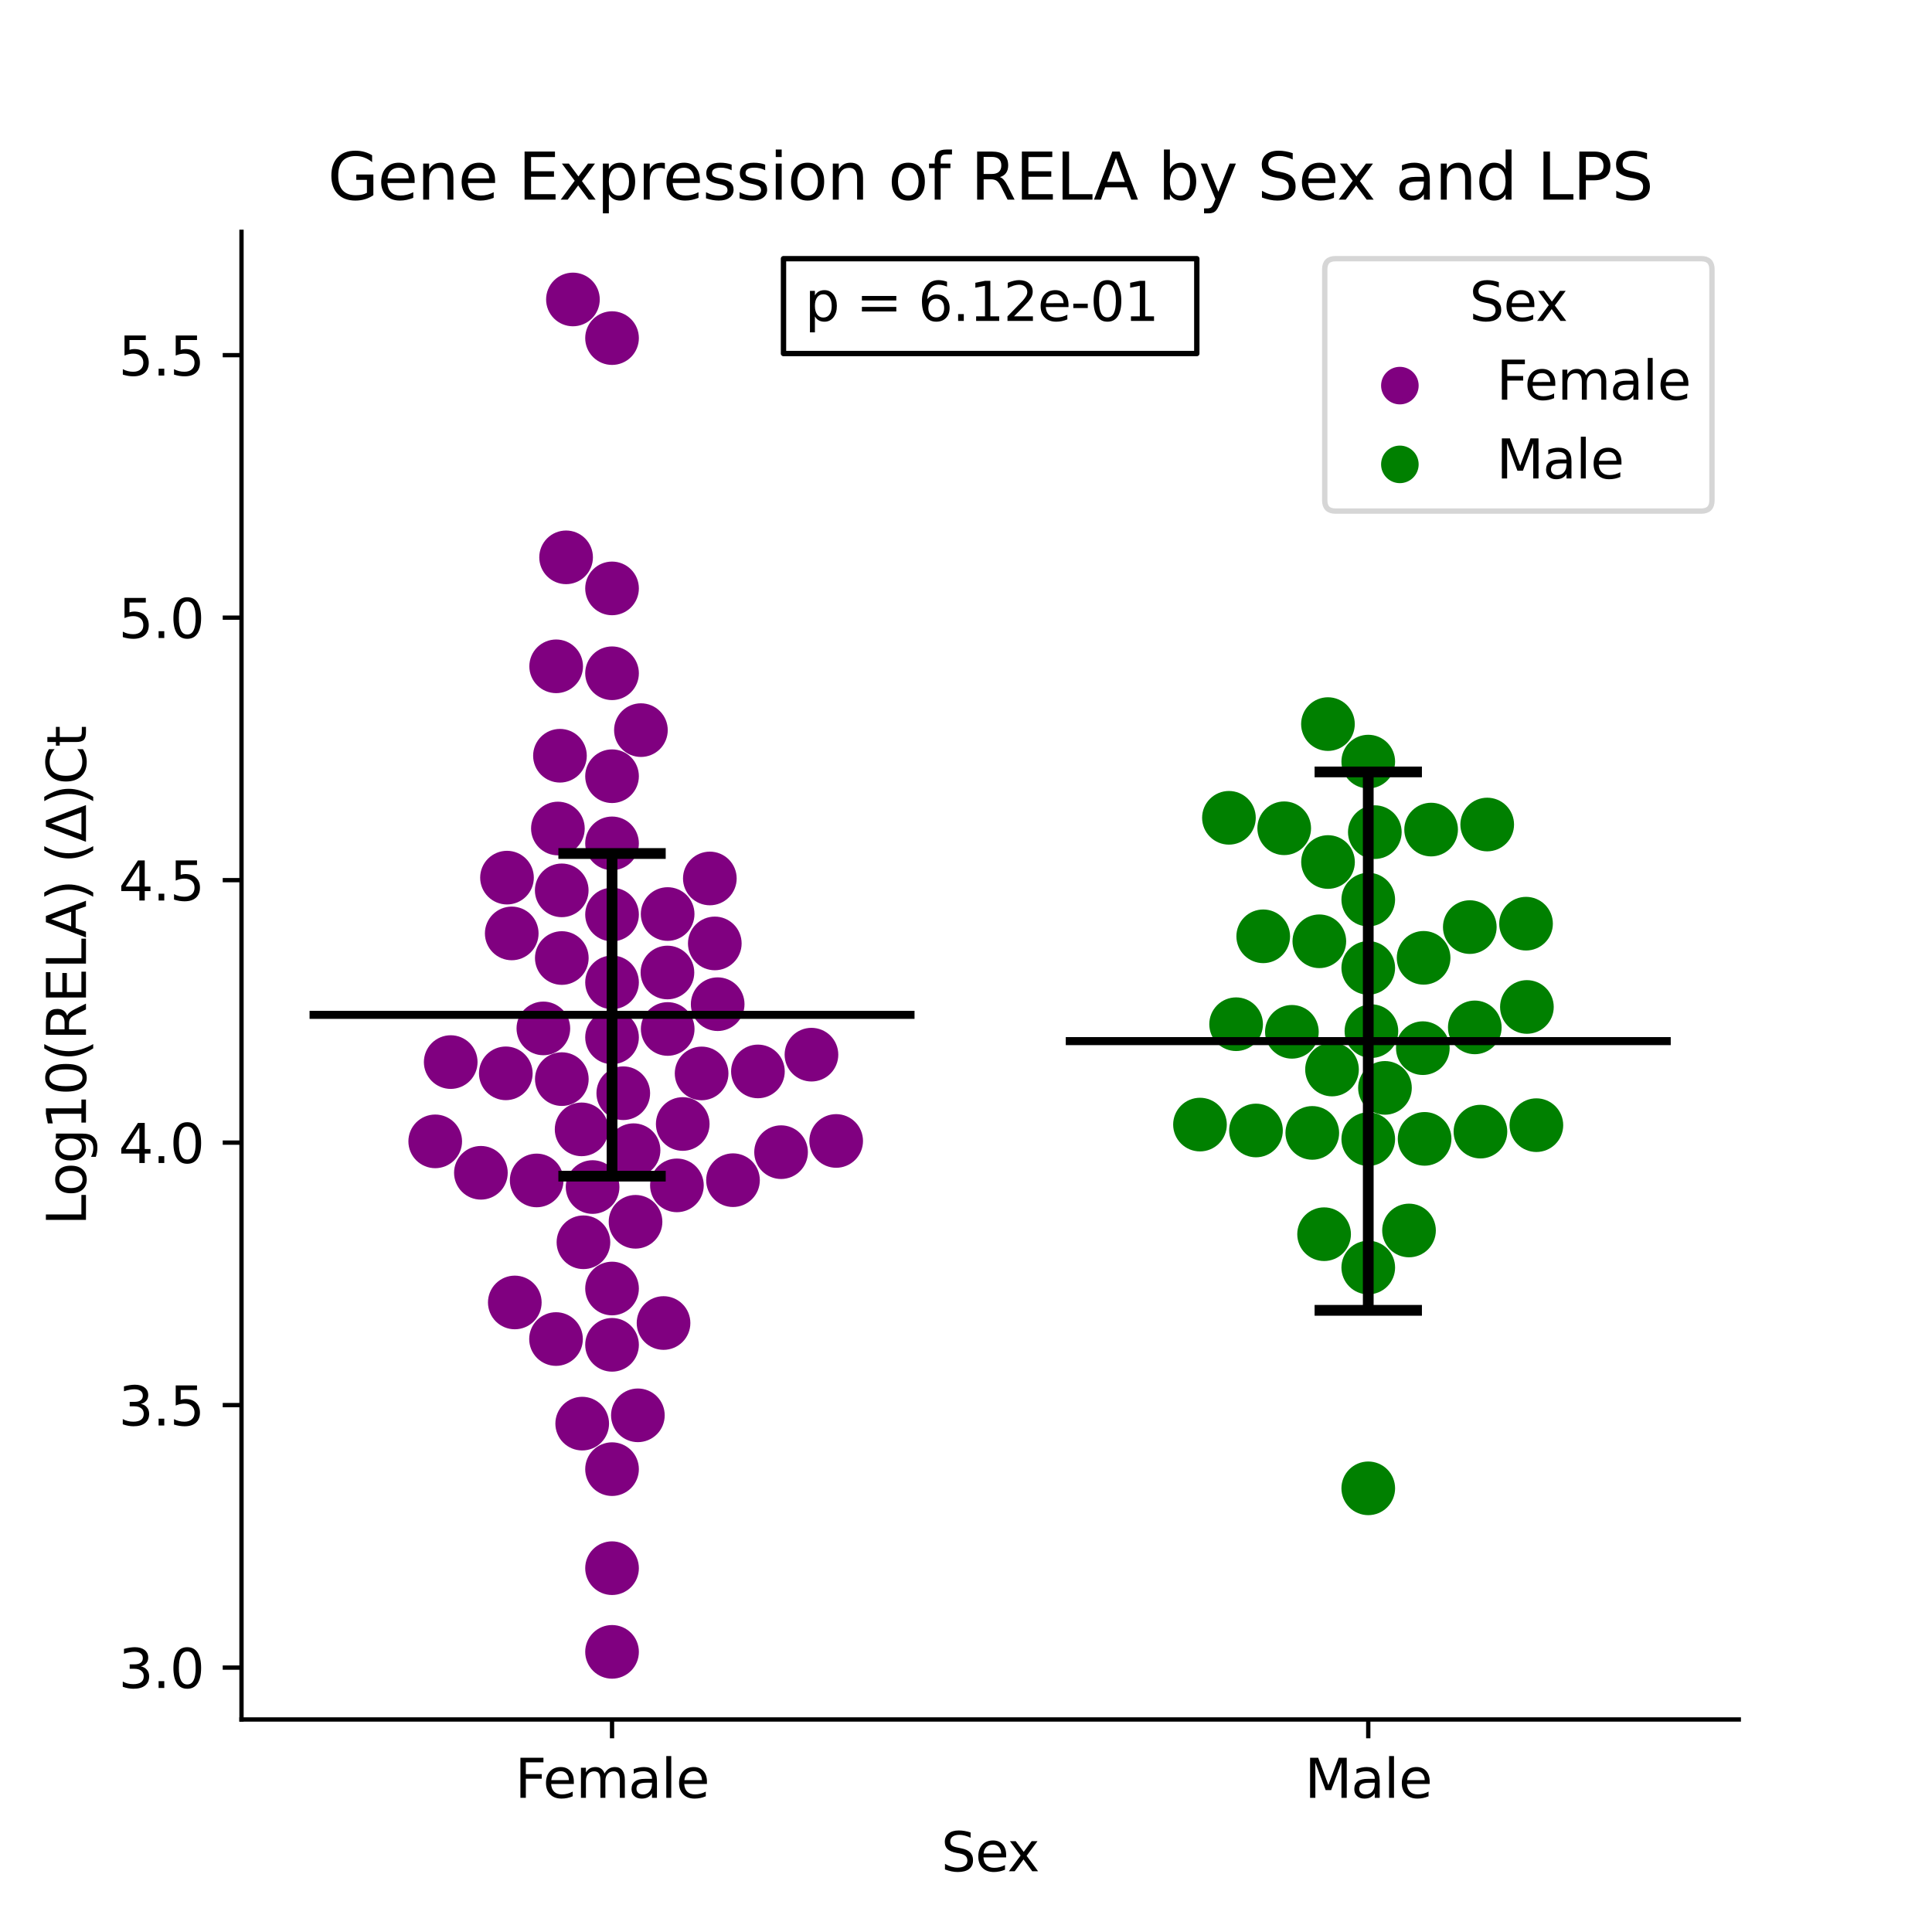<?xml version="1.0" encoding="utf-8" standalone="no"?>
<!DOCTYPE svg PUBLIC "-//W3C//DTD SVG 1.1//EN"
  "http://www.w3.org/Graphics/SVG/1.1/DTD/svg11.dtd">
<svg xmlns:xlink="http://www.w3.org/1999/xlink" width="360pt" height="360pt" viewBox="0 0 360 360" xmlns="http://www.w3.org/2000/svg" version="1.1">
 <defs>
  <style type="text/css">*{stroke-linejoin: round; stroke-linecap: butt}</style>
 </defs>
 <g id="figure_1">
  <g id="patch_1">
   <path d="M 0 360 
L 360 360 
L 360 0 
L 0 0 
z
" style="fill: #ffffff"/>
  </g>
  <g id="axes_1">
   <g id="patch_2">
    <path d="M 45 320.4 
L 324 320.4 
L 324 43.2 
L 45 43.2 
z
" style="fill: #ffffff"/>
   </g>
   <g id="PathCollection_1">
    <defs>
     <path id="C0_0_ccbb82aaf0" d="M 0 5 
C 1.326 5 2.598 4.473 3.536 3.536 
C 4.473 2.598 5 1.326 5 -0 
C 5 -1.326 4.473 -2.598 3.536 -3.536 
C 2.598 -4.473 1.326 -5 0 -5 
C -1.326 -5 -2.598 -4.473 -3.536 -3.536 
C -4.473 -2.598 -5 -1.326 -5 0 
C -5 1.326 -4.473 2.598 -3.536 3.536 
C -2.598 4.473 -1.326 5 0 5 
z
"/>
    </defs>
    <g clip-path="url(#p6e7a9da426)">
     <use xlink:href="#C0_0_ccbb82aaf0" x="124.406" y="170.317" style="fill: #800080"/>
    </g>
    <g clip-path="url(#p6e7a9da426)">
     <use xlink:href="#C0_0_ccbb82aaf0" x="89.608" y="218.533" style="fill: #800080"/>
    </g>
    <g clip-path="url(#p6e7a9da426)">
     <use xlink:href="#C0_0_ccbb82aaf0" x="132.268" y="163.689" style="fill: #800080"/>
    </g>
    <g clip-path="url(#p6e7a9da426)">
     <use xlink:href="#C0_0_ccbb82aaf0" x="104.34" y="140.821" style="fill: #800080"/>
    </g>
    <g clip-path="url(#p6e7a9da426)">
     <use xlink:href="#C0_0_ccbb82aaf0" x="83.984" y="197.904" style="fill: #800080"/>
    </g>
    <g clip-path="url(#p6e7a9da426)">
     <use xlink:href="#C0_0_ccbb82aaf0" x="114.045" y="273.754" style="fill: #800080"/>
    </g>
    <g clip-path="url(#p6e7a9da426)">
     <use xlink:href="#C0_0_ccbb82aaf0" x="151.203" y="196.522" style="fill: #800080"/>
    </g>
    <g clip-path="url(#p6e7a9da426)">
     <use xlink:href="#C0_0_ccbb82aaf0" x="130.735" y="200.018" style="fill: #800080"/>
    </g>
    <g clip-path="url(#p6e7a9da426)">
     <use xlink:href="#C0_0_ccbb82aaf0" x="81.097" y="212.676" style="fill: #800080"/>
    </g>
    <g clip-path="url(#p6e7a9da426)">
     <use xlink:href="#C0_0_ccbb82aaf0" x="114.045" y="292.208" style="fill: #800080"/>
    </g>
    <g clip-path="url(#p6e7a9da426)">
     <use xlink:href="#C0_0_ccbb82aaf0" x="94.471" y="163.535" style="fill: #800080"/>
    </g>
    <g clip-path="url(#p6e7a9da426)">
     <use xlink:href="#C0_0_ccbb82aaf0" x="95.926" y="242.694" style="fill: #800080"/>
    </g>
    <g clip-path="url(#p6e7a9da426)">
     <use xlink:href="#C0_0_ccbb82aaf0" x="126.134" y="220.877" style="fill: #800080"/>
    </g>
    <g clip-path="url(#p6e7a9da426)">
     <use xlink:href="#C0_0_ccbb82aaf0" x="114.045" y="144.636" style="fill: #800080"/>
    </g>
    <g clip-path="url(#p6e7a9da426)">
     <use xlink:href="#C0_0_ccbb82aaf0" x="114.045" y="157.15" style="fill: #800080"/>
    </g>
    <g clip-path="url(#p6e7a9da426)">
     <use xlink:href="#C0_0_ccbb82aaf0" x="110.421" y="221.189" style="fill: #800080"/>
    </g>
    <g clip-path="url(#p6e7a9da426)">
     <use xlink:href="#C0_0_ccbb82aaf0" x="145.541" y="214.69" style="fill: #800080"/>
    </g>
    <g clip-path="url(#p6e7a9da426)">
     <use xlink:href="#C0_0_ccbb82aaf0" x="124.367" y="181.212" style="fill: #800080"/>
    </g>
    <g clip-path="url(#p6e7a9da426)">
     <use xlink:href="#C0_0_ccbb82aaf0" x="118.053" y="214.321" style="fill: #800080"/>
    </g>
    <g clip-path="url(#p6e7a9da426)">
     <use xlink:href="#C0_0_ccbb82aaf0" x="127.217" y="209.44" style="fill: #800080"/>
    </g>
    <g clip-path="url(#p6e7a9da426)">
     <use xlink:href="#C0_0_ccbb82aaf0" x="119.426" y="136.049" style="fill: #800080"/>
    </g>
    <g clip-path="url(#p6e7a9da426)">
     <use xlink:href="#C0_0_ccbb82aaf0" x="114.045" y="170.411" style="fill: #800080"/>
    </g>
    <g clip-path="url(#p6e7a9da426)">
     <use xlink:href="#C0_0_ccbb82aaf0" x="108.485" y="265.272" style="fill: #800080"/>
    </g>
    <g clip-path="url(#p6e7a9da426)">
     <use xlink:href="#C0_0_ccbb82aaf0" x="133.729" y="187.116" style="fill: #800080"/>
    </g>
    <g clip-path="url(#p6e7a9da426)">
     <use xlink:href="#C0_0_ccbb82aaf0" x="114.045" y="183.048" style="fill: #800080"/>
    </g>
    <g clip-path="url(#p6e7a9da426)">
     <use xlink:href="#C0_0_ccbb82aaf0" x="133.192" y="175.793" style="fill: #800080"/>
    </g>
    <g clip-path="url(#p6e7a9da426)">
     <use xlink:href="#C0_0_ccbb82aaf0" x="114.045" y="250.588" style="fill: #800080"/>
    </g>
    <g clip-path="url(#p6e7a9da426)">
     <use xlink:href="#C0_0_ccbb82aaf0" x="114.045" y="193.298" style="fill: #800080"/>
    </g>
    <g clip-path="url(#p6e7a9da426)">
     <use xlink:href="#C0_0_ccbb82aaf0" x="124.416" y="191.735" style="fill: #800080"/>
    </g>
    <g clip-path="url(#p6e7a9da426)">
     <use xlink:href="#C0_0_ccbb82aaf0" x="108.717" y="231.48" style="fill: #800080"/>
    </g>
    <g clip-path="url(#p6e7a9da426)">
     <use xlink:href="#C0_0_ccbb82aaf0" x="104.671" y="165.905" style="fill: #800080"/>
    </g>
    <g clip-path="url(#p6e7a9da426)">
     <use xlink:href="#C0_0_ccbb82aaf0" x="104.689" y="201.078" style="fill: #800080"/>
    </g>
    <g clip-path="url(#p6e7a9da426)">
     <use xlink:href="#C0_0_ccbb82aaf0" x="108.376" y="210.441" style="fill: #800080"/>
    </g>
    <g clip-path="url(#p6e7a9da426)">
     <use xlink:href="#C0_0_ccbb82aaf0" x="118.422" y="227.664" style="fill: #800080"/>
    </g>
    <g clip-path="url(#p6e7a9da426)">
     <use xlink:href="#C0_0_ccbb82aaf0" x="136.585" y="219.91" style="fill: #800080"/>
    </g>
    <g clip-path="url(#p6e7a9da426)">
     <use xlink:href="#C0_0_ccbb82aaf0" x="141.228" y="199.645" style="fill: #800080"/>
    </g>
    <g clip-path="url(#p6e7a9da426)">
     <use xlink:href="#C0_0_ccbb82aaf0" x="155.809" y="212.6" style="fill: #800080"/>
    </g>
    <g clip-path="url(#p6e7a9da426)">
     <use xlink:href="#C0_0_ccbb82aaf0" x="114.045" y="63" style="fill: #800080"/>
    </g>
    <g clip-path="url(#p6e7a9da426)">
     <use xlink:href="#C0_0_ccbb82aaf0" x="94.25" y="200.001" style="fill: #800080"/>
    </g>
    <g clip-path="url(#p6e7a9da426)">
     <use xlink:href="#C0_0_ccbb82aaf0" x="114.045" y="240.097" style="fill: #800080"/>
    </g>
    <g clip-path="url(#p6e7a9da426)">
     <use xlink:href="#C0_0_ccbb82aaf0" x="106.758" y="55.8" style="fill: #800080"/>
    </g>
    <g clip-path="url(#p6e7a9da426)">
     <use xlink:href="#C0_0_ccbb82aaf0" x="116.138" y="203.706" style="fill: #800080"/>
    </g>
    <g clip-path="url(#p6e7a9da426)">
     <use xlink:href="#C0_0_ccbb82aaf0" x="123.641" y="246.527" style="fill: #800080"/>
    </g>
    <g clip-path="url(#p6e7a9da426)">
     <use xlink:href="#C0_0_ccbb82aaf0" x="118.859" y="263.725" style="fill: #800080"/>
    </g>
    <g clip-path="url(#p6e7a9da426)">
     <use xlink:href="#C0_0_ccbb82aaf0" x="103.606" y="249.512" style="fill: #800080"/>
    </g>
    <g clip-path="url(#p6e7a9da426)">
     <use xlink:href="#C0_0_ccbb82aaf0" x="105.484" y="103.852" style="fill: #800080"/>
    </g>
    <g clip-path="url(#p6e7a9da426)">
     <use xlink:href="#C0_0_ccbb82aaf0" x="104.685" y="178.516" style="fill: #800080"/>
    </g>
    <g clip-path="url(#p6e7a9da426)">
     <use xlink:href="#C0_0_ccbb82aaf0" x="100.001" y="219.958" style="fill: #800080"/>
    </g>
    <g clip-path="url(#p6e7a9da426)">
     <use xlink:href="#C0_0_ccbb82aaf0" x="95.355" y="173.929" style="fill: #800080"/>
    </g>
    <g clip-path="url(#p6e7a9da426)">
     <use xlink:href="#C0_0_ccbb82aaf0" x="101.248" y="191.63" style="fill: #800080"/>
    </g>
    <g clip-path="url(#p6e7a9da426)">
     <use xlink:href="#C0_0_ccbb82aaf0" x="114.045" y="125.453" style="fill: #800080"/>
    </g>
    <g clip-path="url(#p6e7a9da426)">
     <use xlink:href="#C0_0_ccbb82aaf0" x="103.956" y="154.382" style="fill: #800080"/>
    </g>
    <g clip-path="url(#p6e7a9da426)">
     <use xlink:href="#C0_0_ccbb82aaf0" x="103.634" y="124.159" style="fill: #800080"/>
    </g>
    <g clip-path="url(#p6e7a9da426)">
     <use xlink:href="#C0_0_ccbb82aaf0" x="114.045" y="109.641" style="fill: #800080"/>
    </g>
    <g clip-path="url(#p6e7a9da426)">
     <use xlink:href="#C0_0_ccbb82aaf0" x="114.045" y="307.8" style="fill: #800080"/>
    </g>
   </g>
   <g id="PathCollection_2">
    <defs>
     <path id="C1_0_4a9ad360e5" d="M 0 5 
C 1.326 5 2.598 4.473 3.536 3.536 
C 4.473 2.598 5 1.326 5 -0 
C 5 -1.326 4.473 -2.598 3.536 -3.536 
C 2.598 -4.473 1.326 -5 0 -5 
C -1.326 -5 -2.598 -4.473 -3.536 -3.536 
C -4.473 -2.598 -5 -1.326 -5 0 
C -5 1.326 -4.473 2.598 -3.536 3.536 
C -2.598 4.473 -1.326 5 0 5 
z
"/>
    </defs>
    <g clip-path="url(#p6e7a9da426)">
     <use xlink:href="#C1_0_4a9ad360e5" x="244.526" y="211.1" style="fill: #008000"/>
    </g>
    <g clip-path="url(#p6e7a9da426)">
     <use xlink:href="#C1_0_4a9ad360e5" x="262.549" y="229.282" style="fill: #008000"/>
    </g>
    <g clip-path="url(#p6e7a9da426)">
     <use xlink:href="#C1_0_4a9ad360e5" x="275.858" y="210.861" style="fill: #008000"/>
    </g>
    <g clip-path="url(#p6e7a9da426)">
     <use xlink:href="#C1_0_4a9ad360e5" x="254.955" y="212.263" style="fill: #008000"/>
    </g>
    <g clip-path="url(#p6e7a9da426)">
     <use xlink:href="#C1_0_4a9ad360e5" x="265.268" y="178.478" style="fill: #008000"/>
    </g>
    <g clip-path="url(#p6e7a9da426)">
     <use xlink:href="#C1_0_4a9ad360e5" x="254.955" y="167.625" style="fill: #008000"/>
    </g>
    <g clip-path="url(#p6e7a9da426)">
     <use xlink:href="#C1_0_4a9ad360e5" x="230.332" y="190.847" style="fill: #008000"/>
    </g>
    <g clip-path="url(#p6e7a9da426)">
     <use xlink:href="#C1_0_4a9ad360e5" x="258.067" y="202.712" style="fill: #008000"/>
    </g>
    <g clip-path="url(#p6e7a9da426)">
     <use xlink:href="#C1_0_4a9ad360e5" x="254.955" y="236.188" style="fill: #008000"/>
    </g>
    <g clip-path="url(#p6e7a9da426)">
     <use xlink:href="#C1_0_4a9ad360e5" x="265.126" y="195.31" style="fill: #008000"/>
    </g>
    <g clip-path="url(#p6e7a9da426)">
     <use xlink:href="#C1_0_4a9ad360e5" x="234.036" y="210.649" style="fill: #008000"/>
    </g>
    <g clip-path="url(#p6e7a9da426)">
     <use xlink:href="#C1_0_4a9ad360e5" x="223.6" y="209.551" style="fill: #008000"/>
    </g>
    <g clip-path="url(#p6e7a9da426)">
     <use xlink:href="#C1_0_4a9ad360e5" x="254.955" y="277.329" style="fill: #008000"/>
    </g>
    <g clip-path="url(#p6e7a9da426)">
     <use xlink:href="#C1_0_4a9ad360e5" x="284.354" y="172.114" style="fill: #008000"/>
    </g>
    <g clip-path="url(#p6e7a9da426)">
     <use xlink:href="#C1_0_4a9ad360e5" x="273.876" y="172.751" style="fill: #008000"/>
    </g>
    <g clip-path="url(#p6e7a9da426)">
     <use xlink:href="#C1_0_4a9ad360e5" x="240.726" y="192.265" style="fill: #008000"/>
    </g>
    <g clip-path="url(#p6e7a9da426)">
     <use xlink:href="#C1_0_4a9ad360e5" x="246.726" y="229.976" style="fill: #008000"/>
    </g>
    <g clip-path="url(#p6e7a9da426)">
     <use xlink:href="#C1_0_4a9ad360e5" x="265.454" y="212.212" style="fill: #008000"/>
    </g>
    <g clip-path="url(#p6e7a9da426)">
     <use xlink:href="#C1_0_4a9ad360e5" x="247.457" y="160.624" style="fill: #008000"/>
    </g>
    <g clip-path="url(#p6e7a9da426)">
     <use xlink:href="#C1_0_4a9ad360e5" x="254.955" y="141.913" style="fill: #008000"/>
    </g>
    <g clip-path="url(#p6e7a9da426)">
     <use xlink:href="#C1_0_4a9ad360e5" x="274.807" y="191.439" style="fill: #008000"/>
    </g>
    <g clip-path="url(#p6e7a9da426)">
     <use xlink:href="#C1_0_4a9ad360e5" x="245.838" y="175.395" style="fill: #008000"/>
    </g>
    <g clip-path="url(#p6e7a9da426)">
     <use xlink:href="#C1_0_4a9ad360e5" x="254.955" y="180.356" style="fill: #008000"/>
    </g>
    <g clip-path="url(#p6e7a9da426)">
     <use xlink:href="#C1_0_4a9ad360e5" x="235.383" y="174.468" style="fill: #008000"/>
    </g>
    <g clip-path="url(#p6e7a9da426)">
     <use xlink:href="#C1_0_4a9ad360e5" x="239.293" y="154.336" style="fill: #008000"/>
    </g>
    <g clip-path="url(#p6e7a9da426)">
     <use xlink:href="#C1_0_4a9ad360e5" x="284.517" y="187.633" style="fill: #008000"/>
    </g>
    <g clip-path="url(#p6e7a9da426)">
     <use xlink:href="#C1_0_4a9ad360e5" x="286.282" y="209.658" style="fill: #008000"/>
    </g>
    <g clip-path="url(#p6e7a9da426)">
     <use xlink:href="#C1_0_4a9ad360e5" x="228.994" y="152.387" style="fill: #008000"/>
    </g>
    <g clip-path="url(#p6e7a9da426)">
     <use xlink:href="#C1_0_4a9ad360e5" x="248.201" y="199.288" style="fill: #008000"/>
    </g>
    <g clip-path="url(#p6e7a9da426)">
     <use xlink:href="#C1_0_4a9ad360e5" x="266.667" y="154.58" style="fill: #008000"/>
    </g>
    <g clip-path="url(#p6e7a9da426)">
     <use xlink:href="#C1_0_4a9ad360e5" x="255.542" y="192.137" style="fill: #008000"/>
    </g>
    <g clip-path="url(#p6e7a9da426)">
     <use xlink:href="#C1_0_4a9ad360e5" x="277.12" y="153.638" style="fill: #008000"/>
    </g>
    <g clip-path="url(#p6e7a9da426)">
     <use xlink:href="#C1_0_4a9ad360e5" x="247.444" y="134.925" style="fill: #008000"/>
    </g>
    <g clip-path="url(#p6e7a9da426)">
     <use xlink:href="#C1_0_4a9ad360e5" x="256.179" y="155.057" style="fill: #008000"/>
    </g>
   </g>
   <g id="PathCollection_3"/>
   <g id="PathCollection_4"/>
   <g id="matplotlib.axis_1">
    <g id="xtick_1">
     <g id="line2d_1">
      <defs>
       <path id="mb772454627" d="M 0 0 
L 0 3.5 
" style="stroke: #000000; stroke-width: 0.8"/>
      </defs>
      <g>
       <use xlink:href="#mb772454627" x="114.045" y="320.4" style="stroke: #000000; stroke-width: 0.8"/>
      </g>
     </g>
     <g id="text_1">
      <!-- Female -->
      <g transform="translate(95.968 334.998) scale(0.1 -0.1)">
       <defs>
        <path id="DejaVuSans-46" d="M 628 4666 
L 3309 4666 
L 3309 4134 
L 1259 4134 
L 1259 2759 
L 3109 2759 
L 3109 2228 
L 1259 2228 
L 1259 0 
L 628 0 
L 628 4666 
z
" transform="scale(0.016)"/>
        <path id="DejaVuSans-65" d="M 3597 1894 
L 3597 1613 
L 953 1613 
Q 991 1019 1311 708 
Q 1631 397 2203 397 
Q 2534 397 2845 478 
Q 3156 559 3463 722 
L 3463 178 
Q 3153 47 2828 -22 
Q 2503 -91 2169 -91 
Q 1331 -91 842 396 
Q 353 884 353 1716 
Q 353 2575 817 3079 
Q 1281 3584 2069 3584 
Q 2775 3584 3186 3129 
Q 3597 2675 3597 1894 
z
M 3022 2063 
Q 3016 2534 2758 2815 
Q 2500 3097 2075 3097 
Q 1594 3097 1305 2825 
Q 1016 2553 972 2059 
L 3022 2063 
z
" transform="scale(0.016)"/>
        <path id="DejaVuSans-6d" d="M 3328 2828 
Q 3544 3216 3844 3400 
Q 4144 3584 4550 3584 
Q 5097 3584 5394 3201 
Q 5691 2819 5691 2113 
L 5691 0 
L 5113 0 
L 5113 2094 
Q 5113 2597 4934 2840 
Q 4756 3084 4391 3084 
Q 3944 3084 3684 2787 
Q 3425 2491 3425 1978 
L 3425 0 
L 2847 0 
L 2847 2094 
Q 2847 2600 2669 2842 
Q 2491 3084 2119 3084 
Q 1678 3084 1418 2786 
Q 1159 2488 1159 1978 
L 1159 0 
L 581 0 
L 581 3500 
L 1159 3500 
L 1159 2956 
Q 1356 3278 1631 3431 
Q 1906 3584 2284 3584 
Q 2666 3584 2933 3390 
Q 3200 3197 3328 2828 
z
" transform="scale(0.016)"/>
        <path id="DejaVuSans-61" d="M 2194 1759 
Q 1497 1759 1228 1600 
Q 959 1441 959 1056 
Q 959 750 1161 570 
Q 1363 391 1709 391 
Q 2188 391 2477 730 
Q 2766 1069 2766 1631 
L 2766 1759 
L 2194 1759 
z
M 3341 1997 
L 3341 0 
L 2766 0 
L 2766 531 
Q 2569 213 2275 61 
Q 1981 -91 1556 -91 
Q 1019 -91 701 211 
Q 384 513 384 1019 
Q 384 1609 779 1909 
Q 1175 2209 1959 2209 
L 2766 2209 
L 2766 2266 
Q 2766 2663 2505 2880 
Q 2244 3097 1772 3097 
Q 1472 3097 1187 3025 
Q 903 2953 641 2809 
L 641 3341 
Q 956 3463 1253 3523 
Q 1550 3584 1831 3584 
Q 2591 3584 2966 3190 
Q 3341 2797 3341 1997 
z
" transform="scale(0.016)"/>
        <path id="DejaVuSans-6c" d="M 603 4863 
L 1178 4863 
L 1178 0 
L 603 0 
L 603 4863 
z
" transform="scale(0.016)"/>
       </defs>
       <use xlink:href="#DejaVuSans-46"/>
       <use xlink:href="#DejaVuSans-65" x="52.02"/>
       <use xlink:href="#DejaVuSans-6d" x="113.543"/>
       <use xlink:href="#DejaVuSans-61" x="210.955"/>
       <use xlink:href="#DejaVuSans-6c" x="272.234"/>
       <use xlink:href="#DejaVuSans-65" x="300.018"/>
      </g>
     </g>
    </g>
    <g id="xtick_2">
     <g id="line2d_2">
      <g>
       <use xlink:href="#mb772454627" x="254.955" y="320.4" style="stroke: #000000; stroke-width: 0.8"/>
      </g>
     </g>
     <g id="text_2">
      <!-- Male -->
      <g transform="translate(243.111 334.998) scale(0.1 -0.1)">
       <defs>
        <path id="DejaVuSans-4d" d="M 628 4666 
L 1569 4666 
L 2759 1491 
L 3956 4666 
L 4897 4666 
L 4897 0 
L 4281 0 
L 4281 4097 
L 3078 897 
L 2444 897 
L 1241 4097 
L 1241 0 
L 628 0 
L 628 4666 
z
" transform="scale(0.016)"/>
       </defs>
       <use xlink:href="#DejaVuSans-4d"/>
       <use xlink:href="#DejaVuSans-61" x="86.279"/>
       <use xlink:href="#DejaVuSans-6c" x="147.559"/>
       <use xlink:href="#DejaVuSans-65" x="175.342"/>
      </g>
     </g>
    </g>
    <g id="text_3">
     <!-- Sex -->
     <g transform="translate(175.377 348.677) scale(0.1 -0.1)">
      <defs>
       <path id="DejaVuSans-53" d="M 3425 4513 
L 3425 3897 
Q 3066 4069 2747 4153 
Q 2428 4238 2131 4238 
Q 1616 4238 1336 4038 
Q 1056 3838 1056 3469 
Q 1056 3159 1242 3001 
Q 1428 2844 1947 2747 
L 2328 2669 
Q 3034 2534 3370 2195 
Q 3706 1856 3706 1288 
Q 3706 609 3251 259 
Q 2797 -91 1919 -91 
Q 1588 -91 1214 -16 
Q 841 59 441 206 
L 441 856 
Q 825 641 1194 531 
Q 1563 422 1919 422 
Q 2459 422 2753 634 
Q 3047 847 3047 1241 
Q 3047 1584 2836 1778 
Q 2625 1972 2144 2069 
L 1759 2144 
Q 1053 2284 737 2584 
Q 422 2884 422 3419 
Q 422 4038 858 4394 
Q 1294 4750 2059 4750 
Q 2388 4750 2728 4690 
Q 3069 4631 3425 4513 
z
" transform="scale(0.016)"/>
       <path id="DejaVuSans-78" d="M 3513 3500 
L 2247 1797 
L 3578 0 
L 2900 0 
L 1881 1375 
L 863 0 
L 184 0 
L 1544 1831 
L 300 3500 
L 978 3500 
L 1906 2253 
L 2834 3500 
L 3513 3500 
z
" transform="scale(0.016)"/>
      </defs>
      <use xlink:href="#DejaVuSans-53"/>
      <use xlink:href="#DejaVuSans-65" x="63.477"/>
      <use xlink:href="#DejaVuSans-78" x="123.25"/>
     </g>
    </g>
   </g>
   <g id="matplotlib.axis_2">
    <g id="ytick_1">
     <g id="line2d_3">
      <defs>
       <path id="m3483b7690f" d="M 0 0 
L -3.5 0 
" style="stroke: #000000; stroke-width: 0.8"/>
      </defs>
      <g>
       <use xlink:href="#m3483b7690f" x="45" y="310.732" style="stroke: #000000; stroke-width: 0.8"/>
      </g>
     </g>
     <g id="text_4">
      <!-- 3.0 -->
      <g transform="translate(22.097 314.531) scale(0.1 -0.1)">
       <defs>
        <path id="DejaVuSans-33" d="M 2597 2516 
Q 3050 2419 3304 2112 
Q 3559 1806 3559 1356 
Q 3559 666 3084 287 
Q 2609 -91 1734 -91 
Q 1441 -91 1130 -33 
Q 819 25 488 141 
L 488 750 
Q 750 597 1062 519 
Q 1375 441 1716 441 
Q 2309 441 2620 675 
Q 2931 909 2931 1356 
Q 2931 1769 2642 2001 
Q 2353 2234 1838 2234 
L 1294 2234 
L 1294 2753 
L 1863 2753 
Q 2328 2753 2575 2939 
Q 2822 3125 2822 3475 
Q 2822 3834 2567 4026 
Q 2313 4219 1838 4219 
Q 1578 4219 1281 4162 
Q 984 4106 628 3988 
L 628 4550 
Q 988 4650 1302 4700 
Q 1616 4750 1894 4750 
Q 2613 4750 3031 4423 
Q 3450 4097 3450 3541 
Q 3450 3153 3228 2886 
Q 3006 2619 2597 2516 
z
" transform="scale(0.016)"/>
        <path id="DejaVuSans-2e" d="M 684 794 
L 1344 794 
L 1344 0 
L 684 0 
L 684 794 
z
" transform="scale(0.016)"/>
        <path id="DejaVuSans-30" d="M 2034 4250 
Q 1547 4250 1301 3770 
Q 1056 3291 1056 2328 
Q 1056 1369 1301 889 
Q 1547 409 2034 409 
Q 2525 409 2770 889 
Q 3016 1369 3016 2328 
Q 3016 3291 2770 3770 
Q 2525 4250 2034 4250 
z
M 2034 4750 
Q 2819 4750 3233 4129 
Q 3647 3509 3647 2328 
Q 3647 1150 3233 529 
Q 2819 -91 2034 -91 
Q 1250 -91 836 529 
Q 422 1150 422 2328 
Q 422 3509 836 4129 
Q 1250 4750 2034 4750 
z
" transform="scale(0.016)"/>
       </defs>
       <use xlink:href="#DejaVuSans-33"/>
       <use xlink:href="#DejaVuSans-2e" x="63.623"/>
       <use xlink:href="#DejaVuSans-30" x="95.41"/>
      </g>
     </g>
    </g>
    <g id="ytick_2">
     <g id="line2d_4">
      <g>
       <use xlink:href="#m3483b7690f" x="45" y="261.821" style="stroke: #000000; stroke-width: 0.8"/>
      </g>
     </g>
     <g id="text_5">
      <!-- 3.5 -->
      <g transform="translate(22.097 265.62) scale(0.1 -0.1)">
       <defs>
        <path id="DejaVuSans-35" d="M 691 4666 
L 3169 4666 
L 3169 4134 
L 1269 4134 
L 1269 2991 
Q 1406 3038 1543 3061 
Q 1681 3084 1819 3084 
Q 2600 3084 3056 2656 
Q 3513 2228 3513 1497 
Q 3513 744 3044 326 
Q 2575 -91 1722 -91 
Q 1428 -91 1123 -41 
Q 819 9 494 109 
L 494 744 
Q 775 591 1075 516 
Q 1375 441 1709 441 
Q 2250 441 2565 725 
Q 2881 1009 2881 1497 
Q 2881 1984 2565 2268 
Q 2250 2553 1709 2553 
Q 1456 2553 1204 2497 
Q 953 2441 691 2322 
L 691 4666 
z
" transform="scale(0.016)"/>
       </defs>
       <use xlink:href="#DejaVuSans-33"/>
       <use xlink:href="#DejaVuSans-2e" x="63.623"/>
       <use xlink:href="#DejaVuSans-35" x="95.41"/>
      </g>
     </g>
    </g>
    <g id="ytick_3">
     <g id="line2d_5">
      <g>
       <use xlink:href="#m3483b7690f" x="45" y="212.91" style="stroke: #000000; stroke-width: 0.8"/>
      </g>
     </g>
     <g id="text_6">
      <!-- 4.0 -->
      <g transform="translate(22.097 216.709) scale(0.1 -0.1)">
       <defs>
        <path id="DejaVuSans-34" d="M 2419 4116 
L 825 1625 
L 2419 1625 
L 2419 4116 
z
M 2253 4666 
L 3047 4666 
L 3047 1625 
L 3713 1625 
L 3713 1100 
L 3047 1100 
L 3047 0 
L 2419 0 
L 2419 1100 
L 313 1100 
L 313 1709 
L 2253 4666 
z
" transform="scale(0.016)"/>
       </defs>
       <use xlink:href="#DejaVuSans-34"/>
       <use xlink:href="#DejaVuSans-2e" x="63.623"/>
       <use xlink:href="#DejaVuSans-30" x="95.41"/>
      </g>
     </g>
    </g>
    <g id="ytick_4">
     <g id="line2d_6">
      <g>
       <use xlink:href="#m3483b7690f" x="45" y="163.999" style="stroke: #000000; stroke-width: 0.8"/>
      </g>
     </g>
     <g id="text_7">
      <!-- 4.5 -->
      <g transform="translate(22.097 167.798) scale(0.1 -0.1)">
       <use xlink:href="#DejaVuSans-34"/>
       <use xlink:href="#DejaVuSans-2e" x="63.623"/>
       <use xlink:href="#DejaVuSans-35" x="95.41"/>
      </g>
     </g>
    </g>
    <g id="ytick_5">
     <g id="line2d_7">
      <g>
       <use xlink:href="#m3483b7690f" x="45" y="115.088" style="stroke: #000000; stroke-width: 0.8"/>
      </g>
     </g>
     <g id="text_8">
      <!-- 5.0 -->
      <g transform="translate(22.097 118.887) scale(0.1 -0.1)">
       <use xlink:href="#DejaVuSans-35"/>
       <use xlink:href="#DejaVuSans-2e" x="63.623"/>
       <use xlink:href="#DejaVuSans-30" x="95.41"/>
      </g>
     </g>
    </g>
    <g id="ytick_6">
     <g id="line2d_8">
      <g>
       <use xlink:href="#m3483b7690f" x="45" y="66.176" style="stroke: #000000; stroke-width: 0.8"/>
      </g>
     </g>
     <g id="text_9">
      <!-- 5.5 -->
      <g transform="translate(22.097 69.976) scale(0.1 -0.1)">
       <use xlink:href="#DejaVuSans-35"/>
       <use xlink:href="#DejaVuSans-2e" x="63.623"/>
       <use xlink:href="#DejaVuSans-35" x="95.41"/>
      </g>
     </g>
    </g>
    <g id="text_10">
     <!-- Log10(RELA) (Δ)Ct -->
     <g transform="translate(16.017 228.311) rotate(-90) scale(0.1 -0.1)">
      <defs>
       <path id="DejaVuSans-4c" d="M 628 4666 
L 1259 4666 
L 1259 531 
L 3531 531 
L 3531 0 
L 628 0 
L 628 4666 
z
" transform="scale(0.016)"/>
       <path id="DejaVuSans-6f" d="M 1959 3097 
Q 1497 3097 1228 2736 
Q 959 2375 959 1747 
Q 959 1119 1226 758 
Q 1494 397 1959 397 
Q 2419 397 2687 759 
Q 2956 1122 2956 1747 
Q 2956 2369 2687 2733 
Q 2419 3097 1959 3097 
z
M 1959 3584 
Q 2709 3584 3137 3096 
Q 3566 2609 3566 1747 
Q 3566 888 3137 398 
Q 2709 -91 1959 -91 
Q 1206 -91 779 398 
Q 353 888 353 1747 
Q 353 2609 779 3096 
Q 1206 3584 1959 3584 
z
" transform="scale(0.016)"/>
       <path id="DejaVuSans-67" d="M 2906 1791 
Q 2906 2416 2648 2759 
Q 2391 3103 1925 3103 
Q 1463 3103 1205 2759 
Q 947 2416 947 1791 
Q 947 1169 1205 825 
Q 1463 481 1925 481 
Q 2391 481 2648 825 
Q 2906 1169 2906 1791 
z
M 3481 434 
Q 3481 -459 3084 -895 
Q 2688 -1331 1869 -1331 
Q 1566 -1331 1297 -1286 
Q 1028 -1241 775 -1147 
L 775 -588 
Q 1028 -725 1275 -790 
Q 1522 -856 1778 -856 
Q 2344 -856 2625 -561 
Q 2906 -266 2906 331 
L 2906 616 
Q 2728 306 2450 153 
Q 2172 0 1784 0 
Q 1141 0 747 490 
Q 353 981 353 1791 
Q 353 2603 747 3093 
Q 1141 3584 1784 3584 
Q 2172 3584 2450 3431 
Q 2728 3278 2906 2969 
L 2906 3500 
L 3481 3500 
L 3481 434 
z
" transform="scale(0.016)"/>
       <path id="DejaVuSans-31" d="M 794 531 
L 1825 531 
L 1825 4091 
L 703 3866 
L 703 4441 
L 1819 4666 
L 2450 4666 
L 2450 531 
L 3481 531 
L 3481 0 
L 794 0 
L 794 531 
z
" transform="scale(0.016)"/>
       <path id="DejaVuSans-28" d="M 1984 4856 
Q 1566 4138 1362 3434 
Q 1159 2731 1159 2009 
Q 1159 1288 1364 580 
Q 1569 -128 1984 -844 
L 1484 -844 
Q 1016 -109 783 600 
Q 550 1309 550 2009 
Q 550 2706 781 3412 
Q 1013 4119 1484 4856 
L 1984 4856 
z
" transform="scale(0.016)"/>
       <path id="DejaVuSans-52" d="M 2841 2188 
Q 3044 2119 3236 1894 
Q 3428 1669 3622 1275 
L 4263 0 
L 3584 0 
L 2988 1197 
Q 2756 1666 2539 1819 
Q 2322 1972 1947 1972 
L 1259 1972 
L 1259 0 
L 628 0 
L 628 4666 
L 2053 4666 
Q 2853 4666 3247 4331 
Q 3641 3997 3641 3322 
Q 3641 2881 3436 2590 
Q 3231 2300 2841 2188 
z
M 1259 4147 
L 1259 2491 
L 2053 2491 
Q 2509 2491 2742 2702 
Q 2975 2913 2975 3322 
Q 2975 3731 2742 3939 
Q 2509 4147 2053 4147 
L 1259 4147 
z
" transform="scale(0.016)"/>
       <path id="DejaVuSans-45" d="M 628 4666 
L 3578 4666 
L 3578 4134 
L 1259 4134 
L 1259 2753 
L 3481 2753 
L 3481 2222 
L 1259 2222 
L 1259 531 
L 3634 531 
L 3634 0 
L 628 0 
L 628 4666 
z
" transform="scale(0.016)"/>
       <path id="DejaVuSans-41" d="M 2188 4044 
L 1331 1722 
L 3047 1722 
L 2188 4044 
z
M 1831 4666 
L 2547 4666 
L 4325 0 
L 3669 0 
L 3244 1197 
L 1141 1197 
L 716 0 
L 50 0 
L 1831 4666 
z
" transform="scale(0.016)"/>
       <path id="DejaVuSans-29" d="M 513 4856 
L 1013 4856 
Q 1481 4119 1714 3412 
Q 1947 2706 1947 2009 
Q 1947 1309 1714 600 
Q 1481 -109 1013 -844 
L 513 -844 
Q 928 -128 1133 580 
Q 1338 1288 1338 2009 
Q 1338 2731 1133 3434 
Q 928 4138 513 4856 
z
" transform="scale(0.016)"/>
       <path id="DejaVuSans-20" transform="scale(0.016)"/>
       <path id="DejaVuSans-394" d="M 2188 4044 
L 906 525 
L 3472 525 
L 2188 4044 
z
M 50 0 
L 1831 4666 
L 2547 4666 
L 4325 0 
L 50 0 
z
" transform="scale(0.016)"/>
       <path id="DejaVuSans-43" d="M 4122 4306 
L 4122 3641 
Q 3803 3938 3442 4084 
Q 3081 4231 2675 4231 
Q 1875 4231 1450 3742 
Q 1025 3253 1025 2328 
Q 1025 1406 1450 917 
Q 1875 428 2675 428 
Q 3081 428 3442 575 
Q 3803 722 4122 1019 
L 4122 359 
Q 3791 134 3420 21 
Q 3050 -91 2638 -91 
Q 1578 -91 968 557 
Q 359 1206 359 2328 
Q 359 3453 968 4101 
Q 1578 4750 2638 4750 
Q 3056 4750 3426 4639 
Q 3797 4528 4122 4306 
z
" transform="scale(0.016)"/>
       <path id="DejaVuSans-74" d="M 1172 4494 
L 1172 3500 
L 2356 3500 
L 2356 3053 
L 1172 3053 
L 1172 1153 
Q 1172 725 1289 603 
Q 1406 481 1766 481 
L 2356 481 
L 2356 0 
L 1766 0 
Q 1100 0 847 248 
Q 594 497 594 1153 
L 594 3053 
L 172 3053 
L 172 3500 
L 594 3500 
L 594 4494 
L 1172 4494 
z
" transform="scale(0.016)"/>
      </defs>
      <use xlink:href="#DejaVuSans-4c"/>
      <use xlink:href="#DejaVuSans-6f" x="53.963"/>
      <use xlink:href="#DejaVuSans-67" x="115.145"/>
      <use xlink:href="#DejaVuSans-31" x="178.621"/>
      <use xlink:href="#DejaVuSans-30" x="242.244"/>
      <use xlink:href="#DejaVuSans-28" x="305.867"/>
      <use xlink:href="#DejaVuSans-52" x="344.881"/>
      <use xlink:href="#DejaVuSans-45" x="414.363"/>
      <use xlink:href="#DejaVuSans-4c" x="477.547"/>
      <use xlink:href="#DejaVuSans-41" x="535.51"/>
      <use xlink:href="#DejaVuSans-29" x="603.918"/>
      <use xlink:href="#DejaVuSans-20" x="642.932"/>
      <use xlink:href="#DejaVuSans-28" x="674.719"/>
      <use xlink:href="#DejaVuSans-394" x="713.732"/>
      <use xlink:href="#DejaVuSans-29" x="782.141"/>
      <use xlink:href="#DejaVuSans-43" x="821.154"/>
      <use xlink:href="#DejaVuSans-74" x="890.979"/>
     </g>
    </g>
   </g>
   <g id="LineCollection_1">
    <path d="M 114.045 219.159 
L 114.045 159.038 
" clip-path="url(#p6e7a9da426)" style="fill: none; stroke: #000000; stroke-width: 2"/>
   </g>
   <g id="line2d_9">
    <defs>
     <path id="md7abd6c7b7" d="M 10 0 
L -10 -0 
" style="stroke: #000000; stroke-width: 2"/>
    </defs>
    <g clip-path="url(#p6e7a9da426)">
     <use xlink:href="#md7abd6c7b7" x="114.045" y="219.159" style="stroke: #000000; stroke-width: 2"/>
    </g>
   </g>
   <g id="line2d_10">
    <g clip-path="url(#p6e7a9da426)">
     <use xlink:href="#md7abd6c7b7" x="114.045" y="159.038" style="stroke: #000000; stroke-width: 2"/>
    </g>
   </g>
   <g id="LineCollection_2">
    <path d="M 254.955 244.161 
L 254.955 143.835 
" clip-path="url(#p6e7a9da426)" style="fill: none; stroke: #000000; stroke-width: 2"/>
   </g>
   <g id="line2d_11">
    <g clip-path="url(#p6e7a9da426)">
     <use xlink:href="#md7abd6c7b7" x="254.955" y="244.161" style="stroke: #000000; stroke-width: 2"/>
    </g>
   </g>
   <g id="line2d_12">
    <g clip-path="url(#p6e7a9da426)">
     <use xlink:href="#md7abd6c7b7" x="254.955" y="143.835" style="stroke: #000000; stroke-width: 2"/>
    </g>
   </g>
   <g id="LineCollection_3">
    <path d="M 57.682 189.098 
L 170.409 189.098 
" clip-path="url(#p6e7a9da426)" style="fill: none; stroke: #000000; stroke-width: 1.5"/>
   </g>
   <g id="LineCollection_4">
    <path d="M 198.591 193.998 
L 311.318 193.998 
" clip-path="url(#p6e7a9da426)" style="fill: none; stroke: #000000; stroke-width: 1.5"/>
   </g>
   <g id="patch_3">
    <path d="M 45 320.4 
L 45 43.2 
" style="fill: none; stroke: #000000; stroke-width: 0.8; stroke-linejoin: miter; stroke-linecap: square"/>
   </g>
   <g id="patch_4">
    <path d="M 45 320.4 
L 324 320.4 
" style="fill: none; stroke: #000000; stroke-width: 0.8; stroke-linejoin: miter; stroke-linecap: square"/>
   </g>
   <g id="text_11">
    <!-- Gene Expression of RELA by Sex and LPS -->
    <g transform="translate(61.057 37.2) scale(0.12 -0.12)">
     <defs>
      <path id="DejaVuSans-47" d="M 3809 666 
L 3809 1919 
L 2778 1919 
L 2778 2438 
L 4434 2438 
L 4434 434 
Q 4069 175 3628 42 
Q 3188 -91 2688 -91 
Q 1594 -91 976 548 
Q 359 1188 359 2328 
Q 359 3472 976 4111 
Q 1594 4750 2688 4750 
Q 3144 4750 3555 4637 
Q 3966 4525 4313 4306 
L 4313 3634 
Q 3963 3931 3569 4081 
Q 3175 4231 2741 4231 
Q 1884 4231 1454 3753 
Q 1025 3275 1025 2328 
Q 1025 1384 1454 906 
Q 1884 428 2741 428 
Q 3075 428 3337 486 
Q 3600 544 3809 666 
z
" transform="scale(0.016)"/>
      <path id="DejaVuSans-6e" d="M 3513 2113 
L 3513 0 
L 2938 0 
L 2938 2094 
Q 2938 2591 2744 2837 
Q 2550 3084 2163 3084 
Q 1697 3084 1428 2787 
Q 1159 2491 1159 1978 
L 1159 0 
L 581 0 
L 581 3500 
L 1159 3500 
L 1159 2956 
Q 1366 3272 1645 3428 
Q 1925 3584 2291 3584 
Q 2894 3584 3203 3211 
Q 3513 2838 3513 2113 
z
" transform="scale(0.016)"/>
      <path id="DejaVuSans-70" d="M 1159 525 
L 1159 -1331 
L 581 -1331 
L 581 3500 
L 1159 3500 
L 1159 2969 
Q 1341 3281 1617 3432 
Q 1894 3584 2278 3584 
Q 2916 3584 3314 3078 
Q 3713 2572 3713 1747 
Q 3713 922 3314 415 
Q 2916 -91 2278 -91 
Q 1894 -91 1617 61 
Q 1341 213 1159 525 
z
M 3116 1747 
Q 3116 2381 2855 2742 
Q 2594 3103 2138 3103 
Q 1681 3103 1420 2742 
Q 1159 2381 1159 1747 
Q 1159 1113 1420 752 
Q 1681 391 2138 391 
Q 2594 391 2855 752 
Q 3116 1113 3116 1747 
z
" transform="scale(0.016)"/>
      <path id="DejaVuSans-72" d="M 2631 2963 
Q 2534 3019 2420 3045 
Q 2306 3072 2169 3072 
Q 1681 3072 1420 2755 
Q 1159 2438 1159 1844 
L 1159 0 
L 581 0 
L 581 3500 
L 1159 3500 
L 1159 2956 
Q 1341 3275 1631 3429 
Q 1922 3584 2338 3584 
Q 2397 3584 2469 3576 
Q 2541 3569 2628 3553 
L 2631 2963 
z
" transform="scale(0.016)"/>
      <path id="DejaVuSans-73" d="M 2834 3397 
L 2834 2853 
Q 2591 2978 2328 3040 
Q 2066 3103 1784 3103 
Q 1356 3103 1142 2972 
Q 928 2841 928 2578 
Q 928 2378 1081 2264 
Q 1234 2150 1697 2047 
L 1894 2003 
Q 2506 1872 2764 1633 
Q 3022 1394 3022 966 
Q 3022 478 2636 193 
Q 2250 -91 1575 -91 
Q 1294 -91 989 -36 
Q 684 19 347 128 
L 347 722 
Q 666 556 975 473 
Q 1284 391 1588 391 
Q 1994 391 2212 530 
Q 2431 669 2431 922 
Q 2431 1156 2273 1281 
Q 2116 1406 1581 1522 
L 1381 1569 
Q 847 1681 609 1914 
Q 372 2147 372 2553 
Q 372 3047 722 3315 
Q 1072 3584 1716 3584 
Q 2034 3584 2315 3537 
Q 2597 3491 2834 3397 
z
" transform="scale(0.016)"/>
      <path id="DejaVuSans-69" d="M 603 3500 
L 1178 3500 
L 1178 0 
L 603 0 
L 603 3500 
z
M 603 4863 
L 1178 4863 
L 1178 4134 
L 603 4134 
L 603 4863 
z
" transform="scale(0.016)"/>
      <path id="DejaVuSans-66" d="M 2375 4863 
L 2375 4384 
L 1825 4384 
Q 1516 4384 1395 4259 
Q 1275 4134 1275 3809 
L 1275 3500 
L 2222 3500 
L 2222 3053 
L 1275 3053 
L 1275 0 
L 697 0 
L 697 3053 
L 147 3053 
L 147 3500 
L 697 3500 
L 697 3744 
Q 697 4328 969 4595 
Q 1241 4863 1831 4863 
L 2375 4863 
z
" transform="scale(0.016)"/>
      <path id="DejaVuSans-62" d="M 3116 1747 
Q 3116 2381 2855 2742 
Q 2594 3103 2138 3103 
Q 1681 3103 1420 2742 
Q 1159 2381 1159 1747 
Q 1159 1113 1420 752 
Q 1681 391 2138 391 
Q 2594 391 2855 752 
Q 3116 1113 3116 1747 
z
M 1159 2969 
Q 1341 3281 1617 3432 
Q 1894 3584 2278 3584 
Q 2916 3584 3314 3078 
Q 3713 2572 3713 1747 
Q 3713 922 3314 415 
Q 2916 -91 2278 -91 
Q 1894 -91 1617 61 
Q 1341 213 1159 525 
L 1159 0 
L 581 0 
L 581 4863 
L 1159 4863 
L 1159 2969 
z
" transform="scale(0.016)"/>
      <path id="DejaVuSans-79" d="M 2059 -325 
Q 1816 -950 1584 -1140 
Q 1353 -1331 966 -1331 
L 506 -1331 
L 506 -850 
L 844 -850 
Q 1081 -850 1212 -737 
Q 1344 -625 1503 -206 
L 1606 56 
L 191 3500 
L 800 3500 
L 1894 763 
L 2988 3500 
L 3597 3500 
L 2059 -325 
z
" transform="scale(0.016)"/>
      <path id="DejaVuSans-64" d="M 2906 2969 
L 2906 4863 
L 3481 4863 
L 3481 0 
L 2906 0 
L 2906 525 
Q 2725 213 2448 61 
Q 2172 -91 1784 -91 
Q 1150 -91 751 415 
Q 353 922 353 1747 
Q 353 2572 751 3078 
Q 1150 3584 1784 3584 
Q 2172 3584 2448 3432 
Q 2725 3281 2906 2969 
z
M 947 1747 
Q 947 1113 1208 752 
Q 1469 391 1925 391 
Q 2381 391 2643 752 
Q 2906 1113 2906 1747 
Q 2906 2381 2643 2742 
Q 2381 3103 1925 3103 
Q 1469 3103 1208 2742 
Q 947 2381 947 1747 
z
" transform="scale(0.016)"/>
      <path id="DejaVuSans-50" d="M 1259 4147 
L 1259 2394 
L 2053 2394 
Q 2494 2394 2734 2622 
Q 2975 2850 2975 3272 
Q 2975 3691 2734 3919 
Q 2494 4147 2053 4147 
L 1259 4147 
z
M 628 4666 
L 2053 4666 
Q 2838 4666 3239 4311 
Q 3641 3956 3641 3272 
Q 3641 2581 3239 2228 
Q 2838 1875 2053 1875 
L 1259 1875 
L 1259 0 
L 628 0 
L 628 4666 
z
" transform="scale(0.016)"/>
     </defs>
     <use xlink:href="#DejaVuSans-47"/>
     <use xlink:href="#DejaVuSans-65" x="77.49"/>
     <use xlink:href="#DejaVuSans-6e" x="139.014"/>
     <use xlink:href="#DejaVuSans-65" x="202.393"/>
     <use xlink:href="#DejaVuSans-20" x="263.916"/>
     <use xlink:href="#DejaVuSans-45" x="295.703"/>
     <use xlink:href="#DejaVuSans-78" x="358.887"/>
     <use xlink:href="#DejaVuSans-70" x="418.066"/>
     <use xlink:href="#DejaVuSans-72" x="481.543"/>
     <use xlink:href="#DejaVuSans-65" x="520.406"/>
     <use xlink:href="#DejaVuSans-73" x="581.93"/>
     <use xlink:href="#DejaVuSans-73" x="634.029"/>
     <use xlink:href="#DejaVuSans-69" x="686.129"/>
     <use xlink:href="#DejaVuSans-6f" x="713.912"/>
     <use xlink:href="#DejaVuSans-6e" x="775.094"/>
     <use xlink:href="#DejaVuSans-20" x="838.473"/>
     <use xlink:href="#DejaVuSans-6f" x="870.26"/>
     <use xlink:href="#DejaVuSans-66" x="931.441"/>
     <use xlink:href="#DejaVuSans-20" x="966.646"/>
     <use xlink:href="#DejaVuSans-52" x="998.434"/>
     <use xlink:href="#DejaVuSans-45" x="1067.916"/>
     <use xlink:href="#DejaVuSans-4c" x="1131.1"/>
     <use xlink:href="#DejaVuSans-41" x="1189.062"/>
     <use xlink:href="#DejaVuSans-20" x="1257.471"/>
     <use xlink:href="#DejaVuSans-62" x="1289.258"/>
     <use xlink:href="#DejaVuSans-79" x="1352.734"/>
     <use xlink:href="#DejaVuSans-20" x="1411.914"/>
     <use xlink:href="#DejaVuSans-53" x="1443.701"/>
     <use xlink:href="#DejaVuSans-65" x="1507.178"/>
     <use xlink:href="#DejaVuSans-78" x="1566.951"/>
     <use xlink:href="#DejaVuSans-20" x="1626.131"/>
     <use xlink:href="#DejaVuSans-61" x="1657.918"/>
     <use xlink:href="#DejaVuSans-6e" x="1719.197"/>
     <use xlink:href="#DejaVuSans-64" x="1782.576"/>
     <use xlink:href="#DejaVuSans-20" x="1846.053"/>
     <use xlink:href="#DejaVuSans-4c" x="1877.84"/>
     <use xlink:href="#DejaVuSans-50" x="1933.553"/>
     <use xlink:href="#DejaVuSans-53" x="1993.855"/>
    </g>
   </g>
   <g id="patch_5">
    <path d="M 145.993 65.878 
L 223.007 65.878 
L 223.007 48.2 
L 145.993 48.2 
z
" style="fill: #ffffff; stroke: #000000; stroke-linejoin: miter"/>
   </g>
   <g id="text_12">
    <!-- p = 6.12e-01  -->
    <g transform="translate(149.993 59.798) scale(0.1 -0.1)">
     <defs>
      <path id="DejaVuSans-3d" d="M 678 2906 
L 4684 2906 
L 4684 2381 
L 678 2381 
L 678 2906 
z
M 678 1631 
L 4684 1631 
L 4684 1100 
L 678 1100 
L 678 1631 
z
" transform="scale(0.016)"/>
      <path id="DejaVuSans-36" d="M 2113 2584 
Q 1688 2584 1439 2293 
Q 1191 2003 1191 1497 
Q 1191 994 1439 701 
Q 1688 409 2113 409 
Q 2538 409 2786 701 
Q 3034 994 3034 1497 
Q 3034 2003 2786 2293 
Q 2538 2584 2113 2584 
z
M 3366 4563 
L 3366 3988 
Q 3128 4100 2886 4159 
Q 2644 4219 2406 4219 
Q 1781 4219 1451 3797 
Q 1122 3375 1075 2522 
Q 1259 2794 1537 2939 
Q 1816 3084 2150 3084 
Q 2853 3084 3261 2657 
Q 3669 2231 3669 1497 
Q 3669 778 3244 343 
Q 2819 -91 2113 -91 
Q 1303 -91 875 529 
Q 447 1150 447 2328 
Q 447 3434 972 4092 
Q 1497 4750 2381 4750 
Q 2619 4750 2861 4703 
Q 3103 4656 3366 4563 
z
" transform="scale(0.016)"/>
      <path id="DejaVuSans-32" d="M 1228 531 
L 3431 531 
L 3431 0 
L 469 0 
L 469 531 
Q 828 903 1448 1529 
Q 2069 2156 2228 2338 
Q 2531 2678 2651 2914 
Q 2772 3150 2772 3378 
Q 2772 3750 2511 3984 
Q 2250 4219 1831 4219 
Q 1534 4219 1204 4116 
Q 875 4013 500 3803 
L 500 4441 
Q 881 4594 1212 4672 
Q 1544 4750 1819 4750 
Q 2544 4750 2975 4387 
Q 3406 4025 3406 3419 
Q 3406 3131 3298 2873 
Q 3191 2616 2906 2266 
Q 2828 2175 2409 1742 
Q 1991 1309 1228 531 
z
" transform="scale(0.016)"/>
      <path id="DejaVuSans-2d" d="M 313 2009 
L 1997 2009 
L 1997 1497 
L 313 1497 
L 313 2009 
z
" transform="scale(0.016)"/>
     </defs>
     <use xlink:href="#DejaVuSans-70"/>
     <use xlink:href="#DejaVuSans-20" x="63.477"/>
     <use xlink:href="#DejaVuSans-3d" x="95.264"/>
     <use xlink:href="#DejaVuSans-20" x="179.053"/>
     <use xlink:href="#DejaVuSans-36" x="210.84"/>
     <use xlink:href="#DejaVuSans-2e" x="274.463"/>
     <use xlink:href="#DejaVuSans-31" x="306.25"/>
     <use xlink:href="#DejaVuSans-32" x="369.873"/>
     <use xlink:href="#DejaVuSans-65" x="433.496"/>
     <use xlink:href="#DejaVuSans-2d" x="495.02"/>
     <use xlink:href="#DejaVuSans-30" x="531.104"/>
     <use xlink:href="#DejaVuSans-31" x="594.727"/>
     <use xlink:href="#DejaVuSans-20" x="658.35"/>
    </g>
   </g>
   <g id="legend_1">
    <g id="patch_6">
     <path d="M 248.845 95.234 
L 317 95.234 
Q 319 95.234 319 93.234 
L 319 50.2 
Q 319 48.2 317 48.2 
L 248.845 48.2 
Q 246.845 48.2 246.845 50.2 
L 246.845 93.234 
Q 246.845 95.234 248.845 95.234 
z
" style="fill: #ffffff; opacity: 0.8; stroke: #cccccc; stroke-linejoin: miter"/>
    </g>
    <g id="text_13">
     <!-- Sex -->
     <g transform="translate(273.8 59.798) scale(0.1 -0.1)">
      <use xlink:href="#DejaVuSans-53"/>
      <use xlink:href="#DejaVuSans-65" x="63.477"/>
      <use xlink:href="#DejaVuSans-78" x="123.25"/>
     </g>
    </g>
    <g id="PathCollection_5">
     <defs>
      <path id="m372f6eadfc" d="M 0 3 
C 0.796 3 1.559 2.684 2.121 2.121 
C 2.684 1.559 3 0.796 3 0 
C 3 -0.796 2.684 -1.559 2.121 -2.121 
C 1.559 -2.684 0.796 -3 0 -3 
C -0.796 -3 -1.559 -2.684 -2.121 -2.121 
C -2.684 -1.559 -3 -0.796 -3 0 
C -3 0.796 -2.684 1.559 -2.121 2.121 
C -1.559 2.684 -0.796 3 0 3 
z
" style="stroke: #800080"/>
     </defs>
     <g>
      <use xlink:href="#m372f6eadfc" x="260.845" y="71.852" style="fill: #800080; stroke: #800080"/>
     </g>
    </g>
    <g id="text_14">
     <!-- Female -->
     <g transform="translate(278.845 74.477) scale(0.1 -0.1)">
      <use xlink:href="#DejaVuSans-46"/>
      <use xlink:href="#DejaVuSans-65" x="52.02"/>
      <use xlink:href="#DejaVuSans-6d" x="113.543"/>
      <use xlink:href="#DejaVuSans-61" x="210.955"/>
      <use xlink:href="#DejaVuSans-6c" x="272.234"/>
      <use xlink:href="#DejaVuSans-65" x="300.018"/>
     </g>
    </g>
    <g id="PathCollection_6">
     <defs>
      <path id="ma92a0d542f" d="M 0 3 
C 0.796 3 1.559 2.684 2.121 2.121 
C 2.684 1.559 3 0.796 3 0 
C 3 -0.796 2.684 -1.559 2.121 -2.121 
C 1.559 -2.684 0.796 -3 0 -3 
C -0.796 -3 -1.559 -2.684 -2.121 -2.121 
C -2.684 -1.559 -3 -0.796 -3 0 
C -3 0.796 -2.684 1.559 -2.121 2.121 
C -1.559 2.684 -0.796 3 0 3 
z
" style="stroke: #008000"/>
     </defs>
     <g>
      <use xlink:href="#ma92a0d542f" x="260.845" y="86.53" style="fill: #008000; stroke: #008000"/>
     </g>
    </g>
    <g id="text_15">
     <!-- Male -->
     <g transform="translate(278.845 89.155) scale(0.1 -0.1)">
      <use xlink:href="#DejaVuSans-4d"/>
      <use xlink:href="#DejaVuSans-61" x="86.279"/>
      <use xlink:href="#DejaVuSans-6c" x="147.559"/>
      <use xlink:href="#DejaVuSans-65" x="175.342"/>
     </g>
    </g>
   </g>
  </g>
 </g>
 <defs>
  <clipPath id="p6e7a9da426">
   <rect x="45" y="43.2" width="279" height="277.2"/>
  </clipPath>
 </defs>
</svg>
